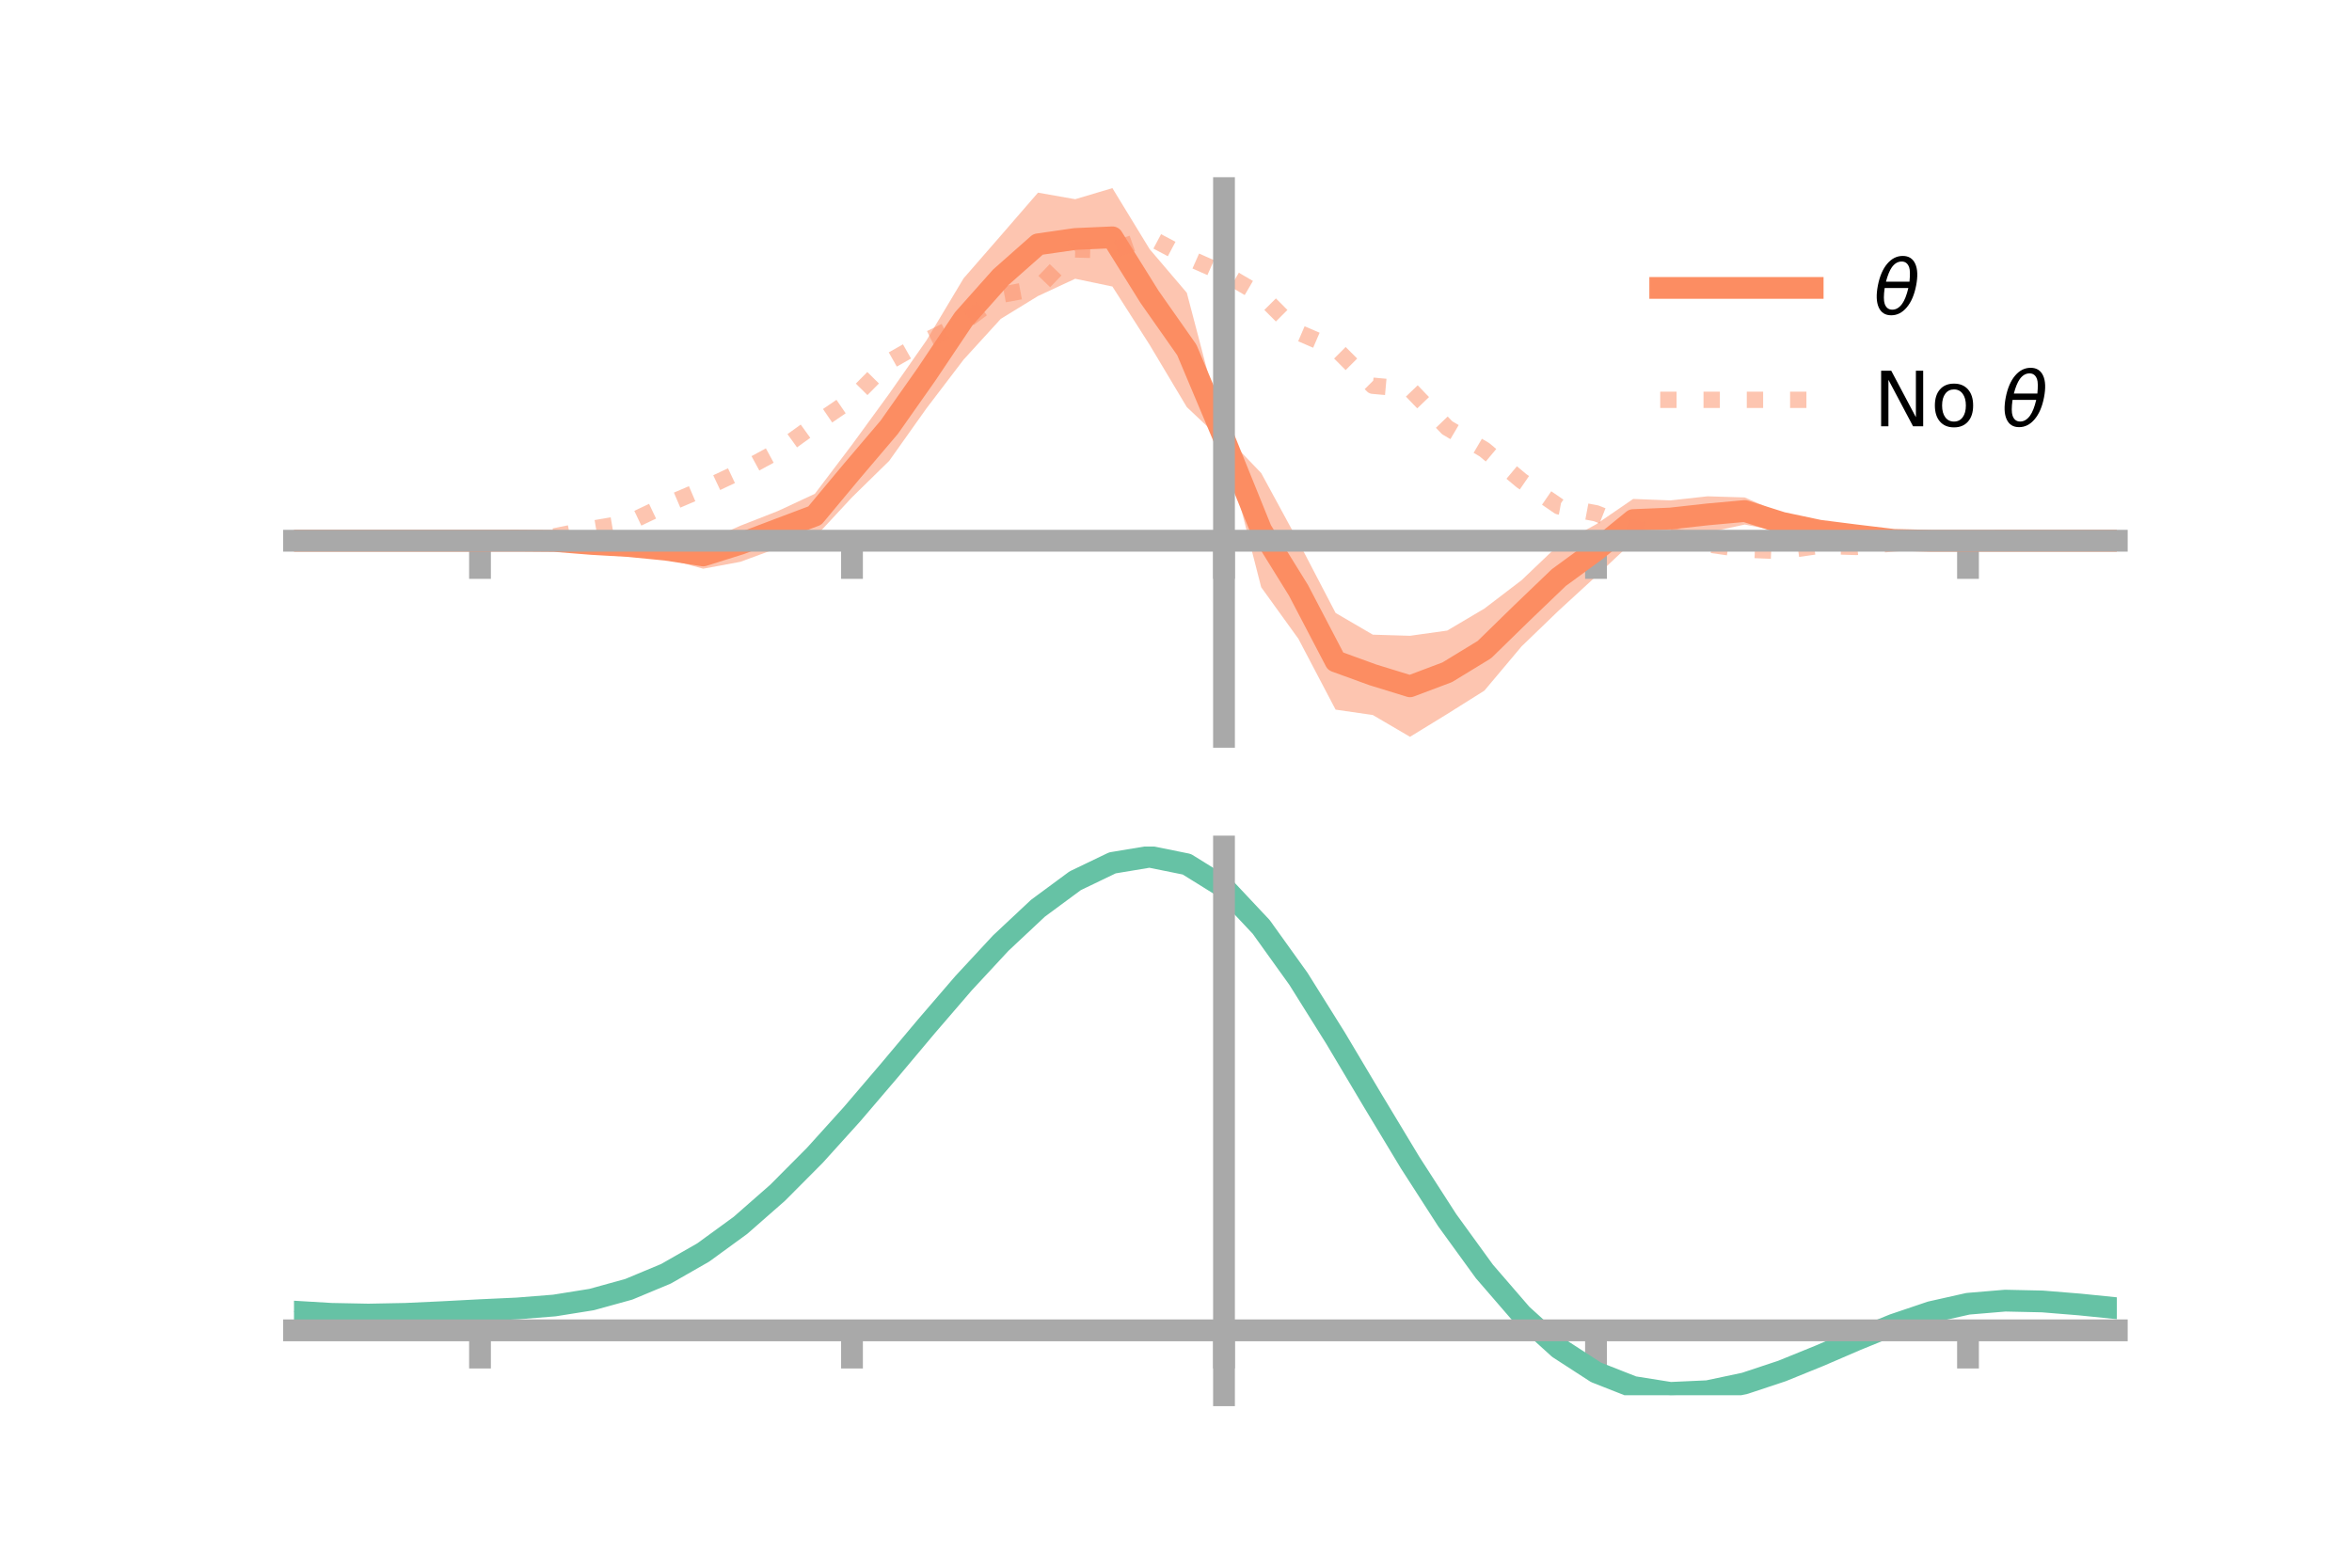 <?xml version="1.0" encoding="utf-8" standalone="no"?>
<!DOCTYPE svg PUBLIC "-//W3C//DTD SVG 1.1//EN"
  "http://www.w3.org/Graphics/SVG/1.1/DTD/svg11.dtd">
<!-- Created with matplotlib (https://matplotlib.org/) -->
<svg height="144pt" version="1.1" viewBox="0 0 216 144" width="216pt" xmlns="http://www.w3.org/2000/svg" xmlns:xlink="http://www.w3.org/1999/xlink">
 <defs>
  <style type="text/css">*{stroke-linecap:butt;stroke-linejoin:round;}</style>
 </defs>
 <g id="figure_1">
  <g id="patch_1">
   <path d="M 0 144 
L 216 144 
L 216 0 
L 0 0 
z
" style="fill:none;"/>
  </g>
  <g id="axes_1">
   <g id="patch_2">
    <path d="M 27 67.68 
L 194.4 67.68 
L 194.4 17.28 
L 27 17.28 
z
" style="fill:none;"/>
   </g>
   <g id="PolyCollection_1">
    <path clip-path="url(#pa1eb75fc06)" d="M 27 49.669 
L 27 49.669 
L 30.416 49.669 
L 33.833 49.669 
L 37.249 49.669 
L 40.665 49.669 
L 44.082 49.668 
L 47.498 49.566 
L 50.914 49.394 
L 54.331 49.429 
L 57.747 49.405 
L 61.163 49.681 
L 64.58 49.802 
L 67.996 48.29 
L 71.412 46.951 
L 74.829 45.362 
L 78.245 40.85 
L 81.661 36.164 
L 85.078 31.274 
L 88.494 25.567 
L 91.91 21.643 
L 95.327 17.696 
L 98.743 18.298 
L 102.159 17.28 
L 105.576 22.882 
L 108.992 26.891 
L 112.408 39.893 
L 115.824 43.453 
L 119.241 49.746 
L 122.657 56.303 
L 126.073 58.297 
L 129.49 58.4 
L 132.906 57.921 
L 136.322 55.901 
L 139.739 53.293 
L 143.155 50.035 
L 146.571 48.169 
L 149.988 45.829 
L 153.404 45.964 
L 156.82 45.588 
L 160.237 45.693 
L 163.653 47.198 
L 167.069 47.982 
L 170.486 48.641 
L 173.902 49.295 
L 177.318 49.573 
L 180.735 49.669 
L 184.151 49.669 
L 187.567 49.669 
L 190.984 49.669 
L 194.4 49.669 
L 194.4 49.669 
L 194.4 49.669 
L 190.984 49.669 
L 187.567 49.669 
L 184.151 49.669 
L 180.735 49.67 
L 177.318 49.766 
L 173.902 49.889 
L 170.486 49.721 
L 167.069 49.511 
L 163.653 48.85 
L 160.237 48.184 
L 156.82 48.911 
L 153.404 49.294 
L 149.988 49.715 
L 146.571 52.942 
L 143.155 56.075 
L 139.739 59.371 
L 136.322 63.437 
L 132.906 65.585 
L 129.49 67.68 
L 126.073 65.678 
L 122.657 65.184 
L 119.241 58.678 
L 115.824 53.941 
L 112.408 40.619 
L 108.992 37.393 
L 105.576 31.672 
L 102.159 26.319 
L 98.743 25.604 
L 95.327 27.192 
L 91.91 29.287 
L 88.494 33.034 
L 85.078 37.519 
L 81.661 42.333 
L 78.245 45.68 
L 74.829 49.36 
L 71.412 50.346 
L 67.996 51.605 
L 64.58 52.239 
L 61.163 51.305 
L 57.747 50.912 
L 54.331 50.497 
L 50.914 49.984 
L 47.498 49.757 
L 44.082 49.67 
L 40.665 49.669 
L 37.249 49.669 
L 33.833 49.669 
L 30.416 49.669 
L 27 49.669 
z
" style="fill:#fc8d62;fill-opacity:0.5;"/>
   </g>
   <g id="matplotlib.axis_1">
    <g id="xtick_1">
     <g id="line2d_1">
      <defs>
       <path d="M 0 0 
L 0 3.5 
" id="md36c4c5ed6" style="stroke:#a9a9a9;stroke-width:2;"/>
      </defs>
      <g>
       <use style="fill:#a9a9a9;stroke:#a9a9a9;stroke-width:2;" x="44.082" xlink:href="#md36c4c5ed6" y="49.669"/>
      </g>
     </g>
    </g>
    <g id="xtick_2">
     <g id="line2d_2">
      <g>
       <use style="fill:#a9a9a9;stroke:#a9a9a9;stroke-width:2;" x="78.245" xlink:href="#md36c4c5ed6" y="49.669"/>
      </g>
     </g>
    </g>
    <g id="xtick_3">
     <g id="line2d_3">
      <g>
       <use style="fill:#a9a9a9;stroke:#a9a9a9;stroke-width:2;" x="112.408" xlink:href="#md36c4c5ed6" y="49.669"/>
      </g>
     </g>
    </g>
    <g id="xtick_4">
     <g id="line2d_4">
      <g>
       <use style="fill:#a9a9a9;stroke:#a9a9a9;stroke-width:2;" x="146.571" xlink:href="#md36c4c5ed6" y="49.669"/>
      </g>
     </g>
    </g>
    <g id="xtick_5">
     <g id="line2d_5">
      <g>
       <use style="fill:#a9a9a9;stroke:#a9a9a9;stroke-width:2;" x="180.735" xlink:href="#md36c4c5ed6" y="49.669"/>
      </g>
     </g>
    </g>
   </g>
   <g id="matplotlib.axis_2"/>
   <g id="line2d_6">
    <path clip-path="url(#pa1eb75fc06)" d="M 27 49.669 
L 30.416 49.669 
L 33.833 49.669 
L 37.249 49.669 
L 40.665 49.669 
L 44.082 49.669 
L 47.498 49.662 
L 50.914 49.689 
L 54.331 49.963 
L 57.747 50.159 
L 61.163 50.493 
L 64.58 51.02 
L 67.996 49.948 
L 71.412 48.649 
L 74.829 47.361 
L 78.245 43.265 
L 81.661 39.249 
L 85.078 34.396 
L 88.494 29.301 
L 91.91 25.465 
L 95.327 22.444 
L 98.743 21.951 
L 102.159 21.8 
L 105.576 27.277 
L 108.992 32.142 
L 112.408 40.256 
L 115.824 48.697 
L 119.241 54.212 
L 122.657 60.744 
L 126.073 61.987 
L 129.49 63.04 
L 132.906 61.753 
L 136.322 59.669 
L 139.739 56.332 
L 143.155 53.055 
L 146.571 50.555 
L 149.988 47.772 
L 153.404 47.629 
L 156.82 47.25 
L 160.237 46.939 
L 163.653 48.024 
L 167.069 48.747 
L 170.486 49.181 
L 173.902 49.592 
L 177.318 49.67 
L 180.735 49.67 
L 184.151 49.669 
L 187.567 49.669 
L 190.984 49.669 
L 194.4 49.669 
" style="fill:none;stroke:#fc8d62;stroke-linecap:square;stroke-width:2;"/>
   </g>
   <g id="line2d_7">
    <path clip-path="url(#pa1eb75fc06)" d="M 27 49.669 
L 30.416 49.669 
L 33.833 49.669 
L 37.249 49.669 
L 40.665 49.669 
L 44.082 49.669 
L 47.498 49.618 
L 50.914 49.27 
L 54.331 48.579 
L 57.747 47.995 
L 61.163 46.372 
L 64.58 44.916 
L 67.996 43.307 
L 71.412 41.454 
L 74.829 38.992 
L 78.245 36.658 
L 81.661 33.207 
L 85.078 31.271 
L 88.494 29.613 
L 91.91 27.088 
L 95.327 26.461 
L 98.743 22.912 
L 102.159 22.998 
L 105.576 21.8 
L 108.992 23.61 
L 112.408 25.123 
L 115.824 27.118 
L 119.241 30.542 
L 122.657 32.01 
L 126.073 35.432 
L 129.49 35.738 
L 132.906 39.294 
L 136.322 41.307 
L 139.739 44.165 
L 143.155 46.51 
L 146.571 47.147 
L 149.988 48.492 
L 153.404 49.181 
L 156.82 49.999 
L 160.237 50.481 
L 163.653 50.623 
L 167.069 50.135 
L 170.486 50.239 
L 173.902 49.913 
L 177.318 49.701 
L 180.735 49.67 
L 184.151 49.669 
L 187.567 49.669 
L 190.984 49.669 
L 194.4 49.669 
" style="fill:none;stroke:#fc8d62;stroke-dasharray:1.5,2.475;stroke-dashoffset:0;stroke-opacity:0.5;stroke-width:1.5;"/>
   </g>
   <g id="patch_3">
    <path d="M 112.408 67.68 
L 112.408 17.28 
" style="fill:none;stroke:#a9a9a9;stroke-linecap:square;stroke-linejoin:miter;stroke-width:2;"/>
   </g>
   <g id="patch_4">
    <path d="M 194.4 67.68 
L 194.4 17.28 
" style="fill:none;"/>
   </g>
   <g id="patch_5">
    <path d="M 27 49.669 
L 194.4 49.669 
" style="fill:none;stroke:#a9a9a9;stroke-linecap:square;stroke-linejoin:miter;stroke-width:2;"/>
   </g>
   <g id="patch_6">
    <path d="M 27 17.28 
L 194.4 17.28 
" style="fill:none;"/>
   </g>
   <g id="legend_1">
    <g id="line2d_8">
     <path d="M 152.47 26.449 
L 166.47 26.449 
" style="fill:none;stroke:#fc8d62;stroke-linecap:square;stroke-width:2;"/>
    </g>
    <g id="line2d_9"/>
    <g id="text_1">
     <!-- $\theta$ -->
     <g transform="translate(172.07 28.899)scale(0.07 -0.07)">
      <defs>
       <path d="M 45.516 34.672 
L 14.453 34.672 
Q 12.359 20.062 14.5 13.875 
Q 17.188 6.25 24.469 6.25 
Q 31.781 6.25 37.359 13.922 
Q 42.234 20.656 45.516 34.672 
z
M 47.016 42.969 
Q 48.344 56.844 46.625 61.719 
Q 43.953 69.438 36.766 69.438 
Q 29.297 69.438 23.828 61.812 
Q 19.531 55.672 16.156 42.969 
z
M 38.188 76.766 
Q 49.906 76.766 54.594 66.406 
Q 59.281 56.109 55.719 37.844 
Q 52.203 19.625 43.453 9.281 
Q 34.766 -1.125 23.047 -1.125 
Q 11.281 -1.125 6.641 9.281 
Q 2 19.625 5.516 37.844 
Q 9.078 56.109 17.719 66.406 
Q 26.422 76.766 38.188 76.766 
z
" id="DejaVuSans-Oblique-952"/>
      </defs>
      <use transform="translate(0 0.234)" xlink:href="#DejaVuSans-Oblique-952"/>
     </g>
    </g>
    <g id="line2d_10">
     <path d="M 152.47 36.724 
L 166.47 36.724 
" style="fill:none;stroke:#fc8d62;stroke-dasharray:1.5,2.475;stroke-dashoffset:0;stroke-opacity:0.5;stroke-width:1.5;"/>
    </g>
    <g id="line2d_11"/>
    <g id="text_2">
     <!-- No $\theta$ -->
     <g transform="translate(172.07 39.174)scale(0.07 -0.07)">
      <defs>
       <path d="M 9.812 72.906 
L 23.094 72.906 
L 55.422 11.922 
L 55.422 72.906 
L 64.984 72.906 
L 64.984 0 
L 51.703 0 
L 19.391 60.984 
L 19.391 0 
L 9.812 0 
z
" id="DejaVuSans-78"/>
       <path d="M 30.609 48.391 
Q 23.391 48.391 19.188 42.75 
Q 14.984 37.109 14.984 27.297 
Q 14.984 17.484 19.156 11.844 
Q 23.344 6.203 30.609 6.203 
Q 37.797 6.203 41.984 11.859 
Q 46.188 17.531 46.188 27.297 
Q 46.188 37.016 41.984 42.703 
Q 37.797 48.391 30.609 48.391 
z
M 30.609 56 
Q 42.328 56 49.016 48.375 
Q 55.719 40.766 55.719 27.297 
Q 55.719 13.875 49.016 6.219 
Q 42.328 -1.422 30.609 -1.422 
Q 18.844 -1.422 12.172 6.219 
Q 5.516 13.875 5.516 27.297 
Q 5.516 40.766 12.172 48.375 
Q 18.844 56 30.609 56 
z
" id="DejaVuSans-111"/>
       <path id="DejaVuSans-32"/>
      </defs>
      <use transform="translate(0 0.234)" xlink:href="#DejaVuSans-78"/>
      <use transform="translate(74.805 0.234)" xlink:href="#DejaVuSans-111"/>
      <use transform="translate(135.986 0.234)" xlink:href="#DejaVuSans-32"/>
      <use transform="translate(167.773 0.234)" xlink:href="#DejaVuSans-Oblique-952"/>
     </g>
    </g>
   </g>
  </g>
  <g id="axes_2">
   <g id="patch_7">
    <path d="M 27 128.16 
L 194.4 128.16 
L 194.4 77.76 
L 27 77.76 
z
" style="fill:none;"/>
   </g>
   <g id="PolyCollection_2">
    <path clip-path="url(#p9ff07cb01e)" d="M 27 120.52 
L 27 120.437 
L 30.416 120.651 
L 33.833 120.719 
L 37.249 120.647 
L 40.665 120.479 
L 44.082 120.292 
L 47.498 120.129 
L 50.914 119.853 
L 54.331 119.3 
L 57.747 118.346 
L 61.163 116.899 
L 64.58 114.907 
L 67.996 112.363 
L 71.412 109.298 
L 74.829 105.781 
L 78.245 101.911 
L 81.661 97.818 
L 85.078 93.657 
L 88.494 89.601 
L 91.91 85.841 
L 95.327 82.576 
L 98.743 80.007 
L 102.159 78.336 
L 105.576 77.76 
L 108.992 78.466 
L 112.408 80.622 
L 115.824 84.312 
L 119.241 89.147 
L 122.657 94.685 
L 126.073 100.514 
L 129.49 106.272 
L 132.906 111.66 
L 136.322 116.443 
L 139.739 120.454 
L 143.155 123.594 
L 146.571 125.828 
L 149.988 127.182 
L 153.404 127.729 
L 156.82 127.58 
L 160.237 126.872 
L 163.653 125.755 
L 167.069 124.393 
L 170.486 122.947 
L 173.902 121.576 
L 177.318 120.434 
L 180.735 119.672 
L 184.151 119.388 
L 187.567 119.468 
L 190.984 119.756 
L 194.4 120.115 
L 194.4 120.223 
L 194.4 120.223 
L 190.984 119.89 
L 187.567 119.622 
L 184.151 119.553 
L 180.735 119.842 
L 177.318 120.614 
L 173.902 121.783 
L 170.486 123.198 
L 167.069 124.697 
L 163.653 126.108 
L 160.237 127.263 
L 156.82 127.998 
L 153.404 128.16 
L 149.988 127.621 
L 146.571 126.284 
L 143.155 124.09 
L 139.739 121.028 
L 136.322 117.133 
L 132.906 112.497 
L 129.49 107.277 
L 126.073 101.695 
L 122.657 96.041 
L 119.241 90.665 
L 115.824 85.97 
L 112.408 82.389 
L 108.992 80.303 
L 105.576 79.624 
L 102.159 80.184 
L 98.743 81.798 
L 95.327 84.272 
L 91.91 87.41 
L 88.494 91.015 
L 85.078 94.896 
L 81.661 98.873 
L 78.245 102.781 
L 74.829 106.473 
L 71.412 109.828 
L 67.996 112.754 
L 64.58 115.189 
L 61.163 117.105 
L 57.747 118.509 
L 54.331 119.442 
L 50.914 119.982 
L 47.498 120.25 
L 44.082 120.401 
L 40.665 120.573 
L 37.249 120.722 
L 33.833 120.78 
L 30.416 120.714 
L 27 120.52 
z
" style="fill:#66c2a5;fill-opacity:0.5;"/>
   </g>
   <g id="matplotlib.axis_3">
    <g id="xtick_6">
     <g id="line2d_12">
      <g>
       <use style="fill:#a9a9a9;stroke:#a9a9a9;stroke-width:2;" x="44.082" xlink:href="#md36c4c5ed6" y="122.199"/>
      </g>
     </g>
    </g>
    <g id="xtick_7">
     <g id="line2d_13">
      <g>
       <use style="fill:#a9a9a9;stroke:#a9a9a9;stroke-width:2;" x="78.245" xlink:href="#md36c4c5ed6" y="122.199"/>
      </g>
     </g>
    </g>
    <g id="xtick_8">
     <g id="line2d_14">
      <g>
       <use style="fill:#a9a9a9;stroke:#a9a9a9;stroke-width:2;" x="112.408" xlink:href="#md36c4c5ed6" y="122.199"/>
      </g>
     </g>
    </g>
    <g id="xtick_9">
     <g id="line2d_15">
      <g>
       <use style="fill:#a9a9a9;stroke:#a9a9a9;stroke-width:2;" x="146.571" xlink:href="#md36c4c5ed6" y="122.199"/>
      </g>
     </g>
    </g>
    <g id="xtick_10">
     <g id="line2d_16">
      <g>
       <use style="fill:#a9a9a9;stroke:#a9a9a9;stroke-width:2;" x="180.735" xlink:href="#md36c4c5ed6" y="122.199"/>
      </g>
     </g>
    </g>
   </g>
   <g id="matplotlib.axis_4"/>
   <g id="line2d_17">
    <path clip-path="url(#p9ff07cb01e)" d="M 27 120.479 
L 30.416 120.683 
L 33.833 120.75 
L 37.249 120.684 
L 40.665 120.526 
L 44.082 120.346 
L 47.498 120.189 
L 50.914 119.917 
L 54.331 119.371 
L 57.747 118.428 
L 61.163 117.002 
L 64.58 115.048 
L 67.996 112.559 
L 71.412 109.563 
L 74.829 106.127 
L 78.245 102.346 
L 81.661 98.346 
L 85.078 94.276 
L 88.494 90.308 
L 91.91 86.625 
L 95.327 83.424 
L 98.743 80.902 
L 102.159 79.26 
L 105.576 78.692 
L 108.992 79.384 
L 112.408 81.506 
L 115.824 85.141 
L 119.241 89.906 
L 122.657 95.363 
L 126.073 101.104 
L 129.49 106.774 
L 132.906 112.079 
L 136.322 116.788 
L 139.739 120.741 
L 143.155 123.842 
L 146.571 126.056 
L 149.988 127.401 
L 153.404 127.944 
L 156.82 127.789 
L 160.237 127.067 
L 163.653 125.932 
L 167.069 124.545 
L 170.486 123.072 
L 173.902 121.679 
L 177.318 120.524 
L 180.735 119.757 
L 184.151 119.47 
L 187.567 119.545 
L 190.984 119.823 
L 194.4 120.169 
" style="fill:none;stroke:#66c2a5;stroke-linecap:square;stroke-width:2;"/>
   </g>
   <g id="patch_8">
    <path d="M 112.408 128.16 
L 112.408 77.76 
" style="fill:none;stroke:#a9a9a9;stroke-linecap:square;stroke-linejoin:miter;stroke-width:2;"/>
   </g>
   <g id="patch_9">
    <path d="M 194.4 128.16 
L 194.4 77.76 
" style="fill:none;"/>
   </g>
   <g id="patch_10">
    <path d="M 27 122.199 
L 194.4 122.199 
" style="fill:none;stroke:#a9a9a9;stroke-linecap:square;stroke-linejoin:miter;stroke-width:2;"/>
   </g>
   <g id="patch_11">
    <path d="M 27 77.76 
L 194.4 77.76 
" style="fill:none;"/>
   </g>
  </g>
 </g>
 <defs>
  <clipPath id="pa1eb75fc06">
   <rect height="50.4" width="167.4" x="27" y="17.28"/>
  </clipPath>
  <clipPath id="p9ff07cb01e">
   <rect height="50.4" width="167.4" x="27" y="77.76"/>
  </clipPath>
 </defs>
</svg>

